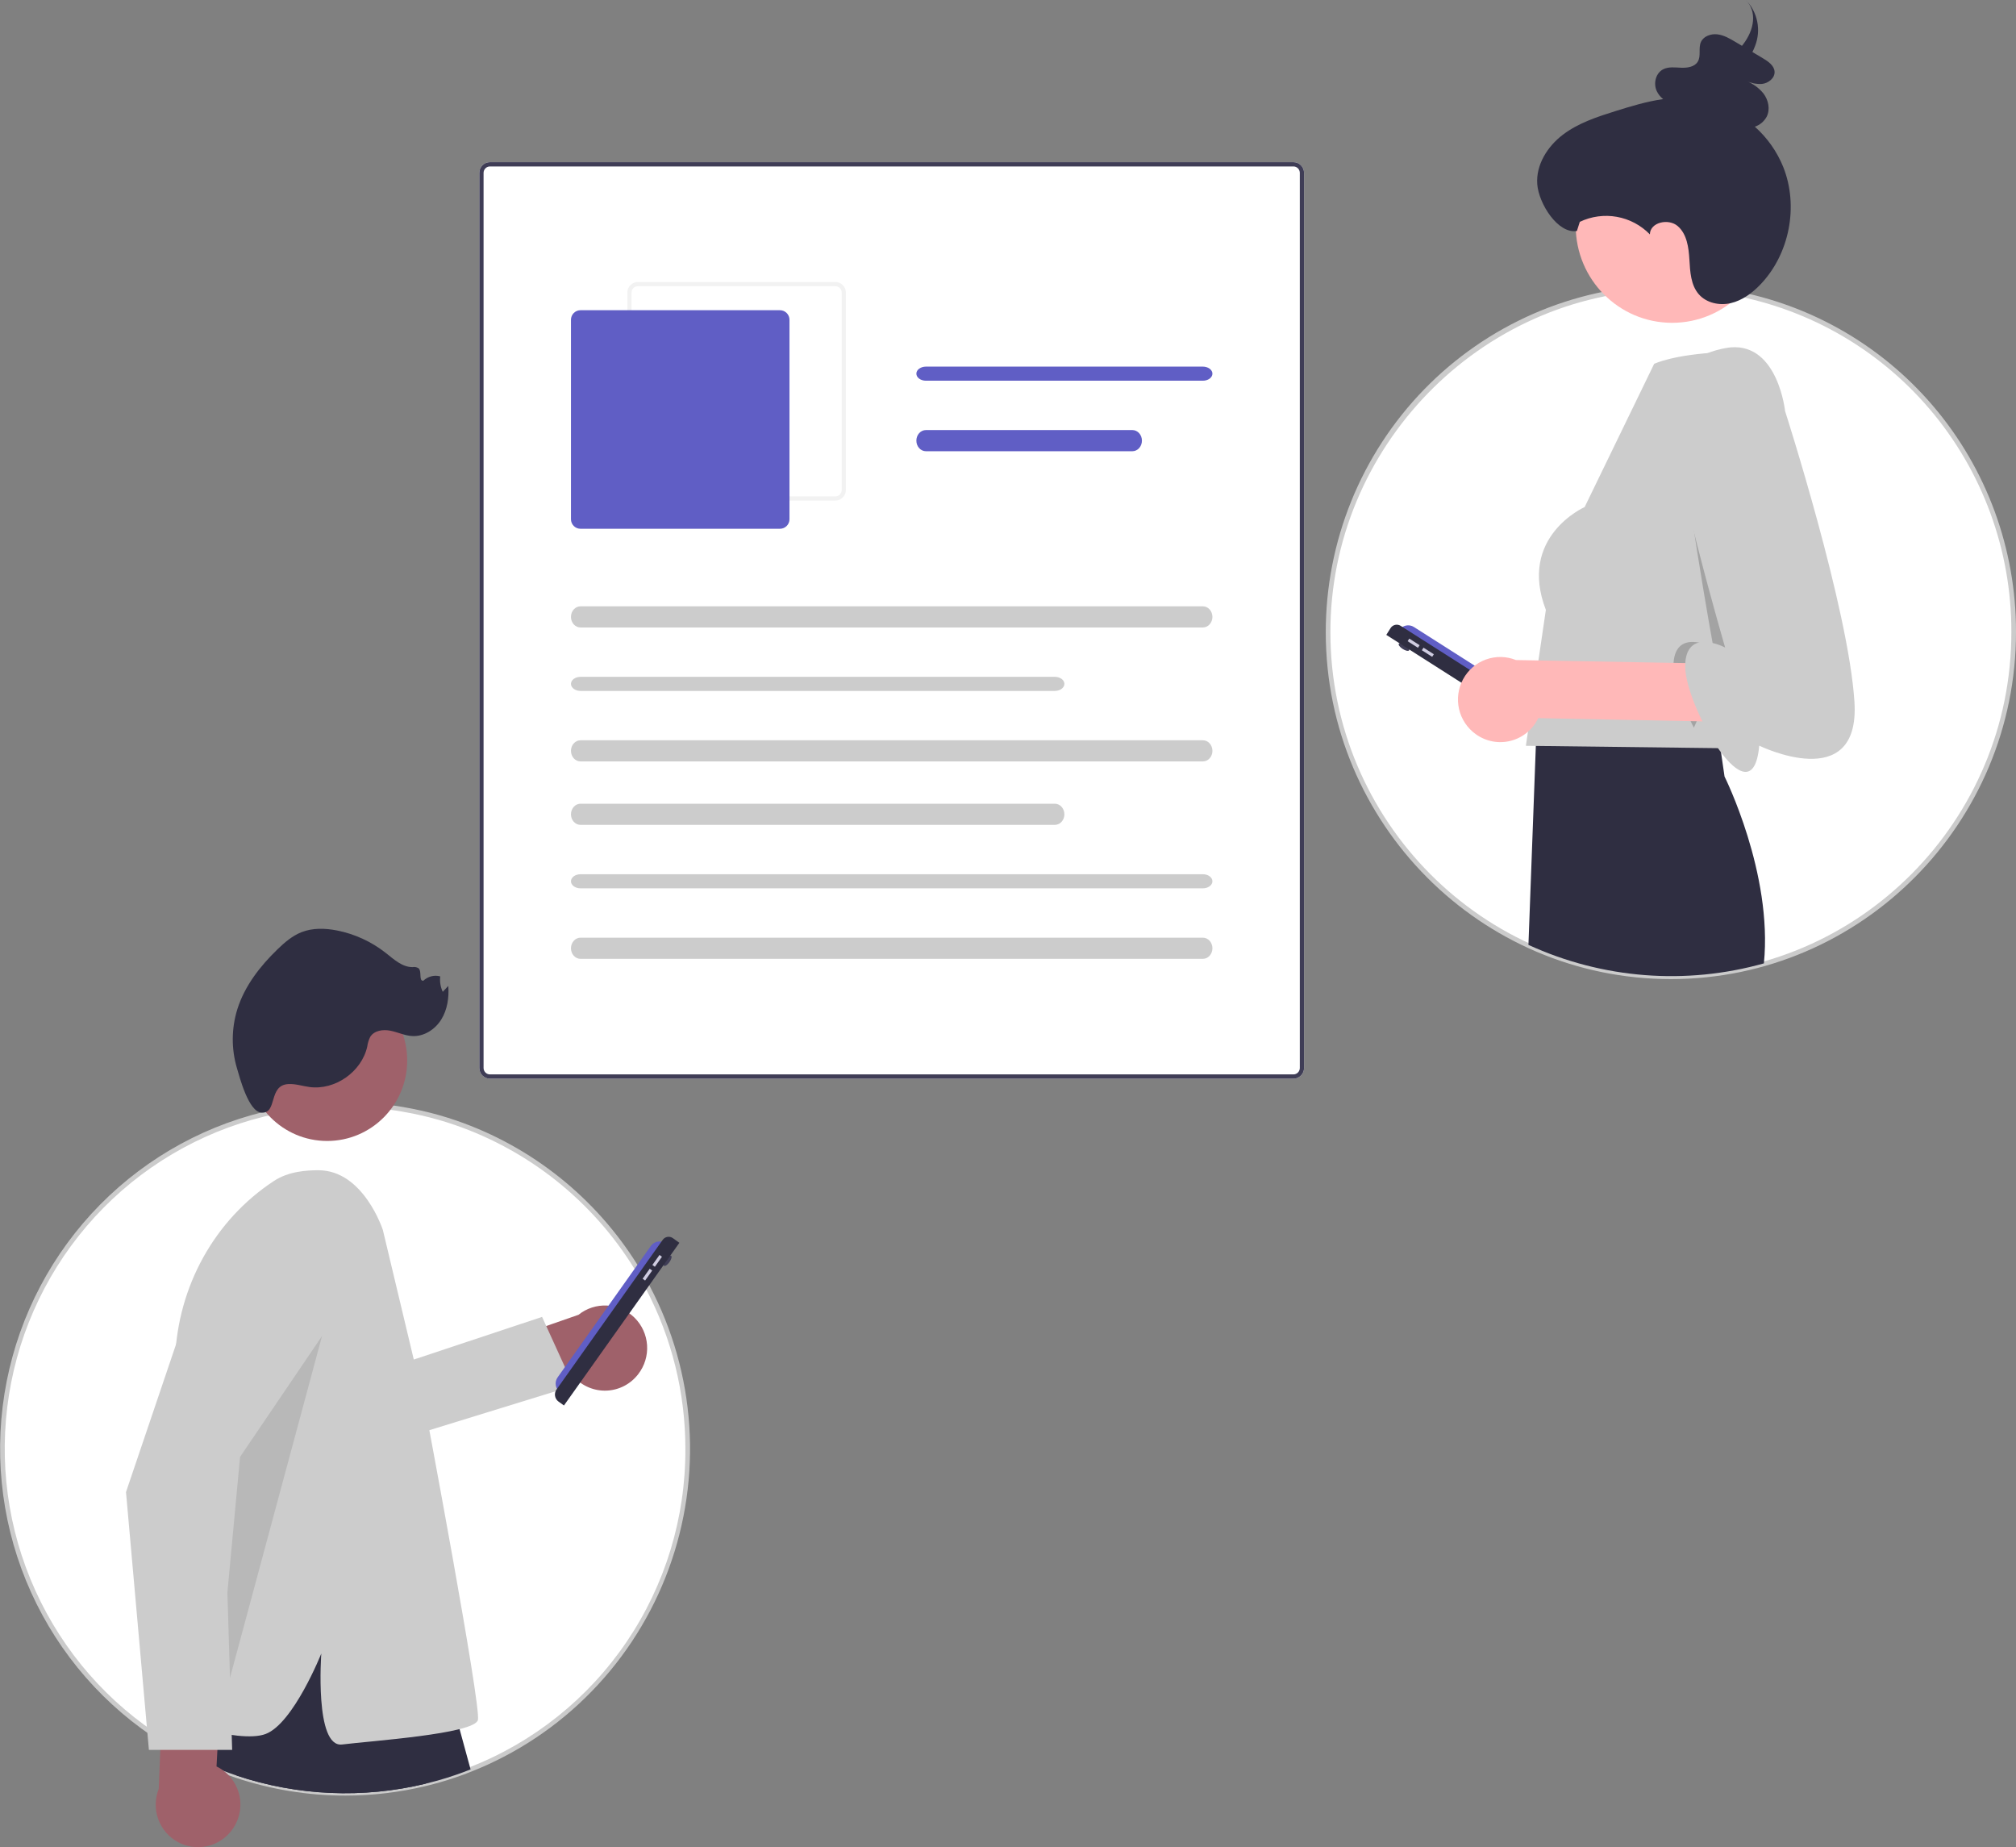 <svg width="286" height="262" viewBox="0 0 286 262" fill="none" xmlns="http://www.w3.org/2000/svg">
<rect x="0" y="0" width="286" height="262" fill="#808080" stroke="none"/>
<g clip-path="url(#clip0)">
<path d="M183.496 153H69.504C69.105 153 68.723 152.839 68.441 152.554C68.159 152.268 68.001 151.881 68 151.478V24.522C68.001 24.119 68.159 23.732 68.441 23.446C68.723 23.161 69.105 23 69.504 23H183.496C183.895 23 184.277 23.161 184.559 23.446C184.841 23.732 185 24.119 185 24.522V151.478C185 151.881 184.841 152.268 184.559 152.554C184.277 152.839 183.895 153 183.496 153V153Z" fill="white"/>
<path d="M183.496 153H69.504C69.105 153 68.723 152.839 68.441 152.554C68.159 152.268 68.001 151.881 68 151.478V24.522C68.001 24.119 68.159 23.732 68.441 23.446C68.723 23.161 69.105 23 69.504 23H183.496C183.895 23 184.277 23.161 184.559 23.446C184.841 23.732 185 24.119 185 24.522V151.478C185 151.881 184.841 152.268 184.559 152.554C184.277 152.839 183.895 153 183.496 153V153ZM69.504 23.609C69.265 23.609 69.035 23.706 68.866 23.877C68.697 24.048 68.602 24.28 68.602 24.522V151.478C68.602 151.72 68.697 151.952 68.866 152.123C69.035 152.295 69.265 152.391 69.504 152.391H183.496C183.735 152.391 183.965 152.295 184.134 152.123C184.303 151.952 184.398 151.72 184.398 151.478V24.522C184.398 24.28 184.303 24.048 184.134 23.877C183.965 23.706 183.735 23.609 183.496 23.609H69.504Z" fill="#3F3D56"/>
<path d="M118.51 71H90.49C90.095 70.999 89.716 70.842 89.437 70.563C89.158 70.284 89.001 69.905 89 69.51V41.49C89.001 41.095 89.158 40.716 89.437 40.437C89.716 40.158 90.095 40.001 90.49 40H118.51C118.905 40.001 119.284 40.158 119.563 40.437C119.842 40.716 120 41.095 120 41.49V69.51C120 69.905 119.842 70.284 119.563 70.563C119.284 70.842 118.905 70.999 118.51 71ZM90.49 40.596C90.253 40.596 90.026 40.691 89.858 40.858C89.691 41.026 89.596 41.253 89.596 41.49V69.51C89.596 69.747 89.691 69.974 89.858 70.142C90.026 70.309 90.253 70.404 90.49 70.404H118.51C118.747 70.404 118.974 70.309 119.142 70.142C119.309 69.974 119.404 69.747 119.404 69.51V41.49C119.404 41.253 119.309 41.026 119.142 40.858C118.974 40.691 118.747 40.596 118.51 40.596H90.49Z" fill="#F2F2F2"/>
<path d="M110.646 75H82.354C81.995 75 81.651 74.857 81.397 74.603C81.143 74.349 81 74.005 81 73.646V45.354C81 44.995 81.143 44.651 81.397 44.397C81.651 44.143 81.995 44 82.354 44H110.646C111.005 44 111.349 44.143 111.603 44.397C111.857 44.651 112 44.995 112 45.354V73.646C112 74.005 111.857 74.349 111.603 74.603C111.349 74.857 111.005 75 110.646 75Z" fill="#605EC5"/>
<path d="M170.649 89H82.354C82.177 89 82.001 88.962 81.836 88.887C81.672 88.811 81.523 88.701 81.397 88.562C81.271 88.422 81.171 88.257 81.103 88.075C81.035 87.893 81 87.697 81 87.5C81 87.303 81.035 87.107 81.103 86.925C81.171 86.743 81.271 86.578 81.397 86.438C81.523 86.299 81.672 86.189 81.836 86.113C82.001 86.038 82.177 86 82.354 86H170.649C171.007 86 171.351 86.158 171.604 86.439C171.858 86.721 172 87.102 172 87.5C172 87.898 171.858 88.279 171.604 88.561C171.351 88.842 171.007 89 170.649 89V89Z" fill="#CCCCCC"/>
<path d="M149.642 98H82.361C82.182 98 82.005 97.975 81.84 97.924C81.675 97.874 81.525 97.801 81.399 97.708C81.272 97.615 81.172 97.505 81.104 97.383C81.035 97.262 81 97.132 81 97C81 96.868 81.035 96.738 81.104 96.617C81.172 96.495 81.272 96.385 81.399 96.292C81.525 96.199 81.675 96.126 81.84 96.076C82.005 96.025 82.182 96 82.361 96H149.642C150.002 96 150.348 96.105 150.602 96.293C150.857 96.48 151 96.735 151 97C151 97.265 150.857 97.52 150.602 97.707C150.348 97.895 150.002 98 149.642 98V98Z" fill="#CCCCCC"/>
<path d="M170.638 54H131.36C130.999 54 130.653 53.895 130.398 53.707C130.143 53.52 130 53.265 130 53C130 52.735 130.143 52.48 130.398 52.293C130.653 52.105 130.999 52 131.36 52H170.638C170.816 52 170.993 52.025 171.159 52.075C171.324 52.126 171.474 52.199 171.601 52.292C171.727 52.385 171.828 52.495 171.896 52.617C171.965 52.738 172 52.868 172 53C172 53.132 171.965 53.262 171.896 53.383C171.828 53.505 171.727 53.615 171.601 53.708C171.474 53.801 171.324 53.874 171.159 53.925C170.993 53.975 170.816 54 170.638 54V54Z" fill="#605EC5"/>
<path d="M160.649 64H131.351C130.993 64 130.649 63.842 130.396 63.561C130.142 63.279 130 62.898 130 62.5C130 62.102 130.142 61.721 130.396 61.439C130.649 61.158 130.993 61 131.351 61H160.649C161.007 61 161.351 61.158 161.604 61.439C161.858 61.721 162 62.102 162 62.5C162 62.898 161.858 63.279 161.604 63.561C161.351 63.842 161.007 64 160.649 64V64Z" fill="#605EC5"/>
<path d="M170.646 108H82.351C81.993 108 81.649 107.842 81.396 107.561C81.142 107.279 81 106.898 81 106.5C81 106.102 81.142 105.721 81.396 105.439C81.649 105.158 81.993 105 82.351 105H170.646C170.823 105 170.999 105.038 171.164 105.113C171.328 105.188 171.477 105.299 171.603 105.438C171.729 105.578 171.829 105.743 171.897 105.925C171.965 106.107 172 106.303 172 106.5C172 106.697 171.965 106.893 171.897 107.075C171.829 107.257 171.729 107.422 171.603 107.562C171.477 107.701 171.328 107.812 171.164 107.887C170.999 107.962 170.823 108 170.646 108V108Z" fill="#CCCCCC"/>
<path d="M149.639 117H82.358C81.998 117 81.652 116.842 81.398 116.561C81.143 116.279 81 115.898 81 115.5C81 115.102 81.143 114.721 81.398 114.439C81.652 114.158 81.998 114 82.358 114H149.639C149.818 114 149.995 114.038 150.16 114.113C150.325 114.188 150.475 114.299 150.601 114.438C150.728 114.578 150.828 114.743 150.896 114.925C150.965 115.107 151 115.303 151 115.5C151 115.697 150.965 115.893 150.896 116.075C150.828 116.257 150.728 116.422 150.601 116.562C150.475 116.701 150.325 116.812 150.16 116.887C149.995 116.962 149.818 117 149.639 117L149.639 117Z" fill="#CCCCCC"/>
<path d="M170.649 126H82.354C82.177 126 82.001 125.975 81.836 125.924C81.672 125.874 81.523 125.801 81.397 125.708C81.271 125.615 81.171 125.505 81.103 125.383C81.035 125.262 81 125.131 81 125C81 124.869 81.035 124.738 81.103 124.617C81.171 124.495 81.271 124.385 81.397 124.292C81.523 124.199 81.672 124.126 81.836 124.076C82.001 124.025 82.177 124 82.354 124H170.649C171.007 124 171.351 124.105 171.604 124.293C171.858 124.48 172 124.735 172 125C172 125.265 171.858 125.52 171.604 125.707C171.351 125.895 171.007 126 170.649 126V126Z" fill="#CCCCCC"/>
<path d="M170.648 136H82.352C81.993 136 81.649 135.842 81.396 135.561C81.142 135.279 81 134.898 81 134.5C81 134.102 81.142 133.721 81.396 133.439C81.649 133.158 81.993 133 82.352 133H170.648C171.007 133 171.351 133.158 171.604 133.439C171.858 133.721 172 134.102 172 134.5C172 134.898 171.858 135.279 171.604 135.561C171.351 135.842 171.007 136 170.648 136V136Z" fill="#CCCCCC"/>
<path d="M97.559 205.504C97.561 215.316 94.624 224.9 89.13 233.009C83.637 241.119 75.841 247.377 66.759 250.968C66.047 251.255 65.321 251.523 64.592 251.77C63.778 252.051 62.955 252.308 62.123 252.542C61.546 252.704 60.962 252.856 60.374 252.998C51.511 255.133 42.231 254.735 33.582 251.849C32.902 251.622 32.229 251.377 31.563 251.123C30.666 250.777 29.78 250.404 28.91 250.004C28.844 249.978 28.782 249.948 28.72 249.919C28.378 249.76 28.047 249.602 27.709 249.433H27.705C27.242 249.209 26.784 248.976 26.33 248.734C25.286 248.179 24.265 247.588 23.267 246.961C22.748 246.638 22.237 246.302 21.734 245.955C13.811 240.577 7.643 232.968 4.002 224.082C0.362 215.195 -0.589 205.426 1.269 195.999C3.127 186.571 7.71 177.905 14.446 171.085C21.182 164.265 29.769 159.595 39.133 157.661C39.99 157.482 40.856 157.328 41.73 157.199C42.278 157.113 42.833 157.04 43.388 156.977C43.785 156.931 44.182 156.888 44.586 156.855H44.589C45.669 156.756 46.759 156.695 47.859 156.67C48.01 156.667 48.161 156.664 48.316 156.661C48.401 156.661 48.486 156.657 48.572 156.661H48.575C48.706 156.657 48.837 156.657 48.972 156.657C49.524 156.657 50.075 156.667 50.623 156.687C51.831 156.727 53.026 156.81 54.208 156.938C54.891 157.01 55.564 157.099 56.237 157.199C56.313 157.212 56.392 157.222 56.467 157.235C56.69 157.271 56.917 157.307 57.14 157.347C57.613 157.423 58.082 157.512 58.552 157.608C58.992 157.697 59.428 157.789 59.865 157.888C61.479 158.258 63.072 158.713 64.638 159.251C75.254 162.9 84.291 170.12 90.225 179.691C90.393 179.959 90.557 180.229 90.718 180.503C90.843 180.708 90.961 180.912 91.079 181.12C91.122 181.19 91.161 181.259 91.197 181.328C91.224 181.368 91.243 181.407 91.266 181.447C91.483 181.827 91.693 182.213 91.897 182.599C95.626 189.651 97.571 197.517 97.559 205.504V205.504Z" fill="white"/>
<path d="M48.977 254.683C43.71 254.683 38.477 253.832 33.478 252.163C32.834 251.947 32.169 251.708 31.446 251.432C30.534 251.08 29.636 250.701 28.774 250.305C28.716 250.282 28.648 250.25 28.58 250.218C28.253 250.066 27.934 249.914 27.609 249.752L27.563 249.731C27.102 249.508 26.635 249.27 26.176 249.026C25.13 248.47 24.093 247.87 23.093 247.242C22.572 246.917 22.052 246.575 21.548 246.227C13.572 240.813 7.363 233.152 3.698 224.206C0.034 215.259 -0.923 205.424 0.947 195.934C2.818 186.443 7.433 177.718 14.214 170.852C20.995 163.987 29.64 159.285 39.067 157.338C39.927 157.159 40.807 157.002 41.682 156.872C42.201 156.791 42.763 156.716 43.351 156.65C43.751 156.603 44.152 156.56 44.56 156.527C45.641 156.428 46.749 156.365 47.852 156.341L48.397 156.33C48.459 156.329 48.522 156.329 48.584 156.331C48.701 156.328 48.835 156.328 48.972 156.328C49.528 156.328 50.087 156.338 50.635 156.357C51.846 156.397 53.06 156.482 54.243 156.61C54.87 156.677 55.538 156.762 56.285 156.872L56.6 156.923C56.799 156.955 56.999 156.987 57.197 157.022C57.623 157.091 58.076 157.174 58.617 157.285C59.059 157.374 59.498 157.467 59.937 157.567C61.562 157.94 63.167 158.398 64.745 158.939C75.426 162.623 84.522 169.889 90.504 179.517C90.672 179.786 90.838 180.059 91.001 180.336C91.124 180.538 91.244 180.746 91.364 180.957C91.403 181.019 91.443 181.09 91.481 181.161C91.499 181.19 91.515 181.219 91.531 181.248L91.55 181.281C91.756 181.643 91.964 182.023 92.187 182.445C95.416 188.564 97.324 195.301 97.784 202.213C98.245 209.125 97.248 216.057 94.859 222.555C92.469 229.053 88.742 234.971 83.92 239.92C79.099 244.869 73.292 248.739 66.879 251.276C66.184 251.556 65.449 251.828 64.698 252.083C63.883 252.364 63.047 252.625 62.212 252.861C61.634 253.022 61.042 253.177 60.45 253.319C56.693 254.225 52.842 254.683 48.977 254.683V254.683ZM27.78 249.104H27.782L27.854 249.138C28.19 249.305 28.519 249.462 28.857 249.619C28.917 249.648 28.973 249.674 29.032 249.698C29.896 250.094 30.782 250.468 31.681 250.815C32.394 251.087 33.05 251.324 33.686 251.537C42.277 254.405 51.495 254.8 60.297 252.677C60.881 252.537 61.466 252.384 62.035 252.225C62.858 251.993 63.682 251.735 64.486 251.458C65.228 251.206 65.951 250.939 66.637 250.662C75.68 247.127 83.444 240.919 88.906 232.857C94.368 224.796 97.271 215.259 97.231 205.504V205.504C97.236 197.572 95.305 189.761 91.607 182.754C91.388 182.338 91.183 181.965 90.981 181.612L90.957 181.568C90.947 181.55 90.937 181.531 90.924 181.512L90.906 181.482C90.874 181.419 90.838 181.357 90.8 181.294C90.678 181.08 90.561 180.878 90.438 180.676C90.276 180.4 90.114 180.132 89.948 179.868C84.045 170.367 75.071 163.198 64.532 159.564C62.977 159.03 61.394 158.578 59.792 158.211C59.358 158.112 58.924 158.02 58.487 157.932C57.955 157.823 57.51 157.741 57.088 157.673C56.888 157.638 56.691 157.606 56.496 157.574L56.181 157.524C55.452 157.417 54.792 157.332 54.174 157.266C53.007 157.14 51.809 157.056 50.613 157.017C50.071 156.998 49.52 156.988 48.972 156.988C48.839 156.988 48.712 156.988 48.583 156.991C48.508 156.989 48.456 156.99 48.405 156.99L47.866 157.001C46.779 157.025 45.686 157.087 44.619 157.184L44.586 157.186C44.213 157.217 43.819 157.26 43.426 157.306C42.846 157.371 42.292 157.445 41.781 157.525C40.915 157.654 40.047 157.808 39.2 157.984C29.899 159.906 21.369 164.544 14.679 171.318C7.989 178.091 3.436 186.699 1.591 196.063C-0.254 205.427 0.69 215.13 4.306 223.956C7.922 232.783 14.048 240.34 21.917 245.682C22.416 246.026 22.927 246.362 23.44 246.681C24.427 247.302 25.451 247.894 26.483 248.442C26.913 248.671 27.349 248.894 27.78 249.104Z" fill="#CBCBCB"/>
<path d="M90.549 194.898C90.019 195.594 89.343 196.164 88.57 196.569C87.796 196.974 86.944 197.204 86.073 197.242C85.201 197.28 84.332 197.125 83.527 196.789C82.721 196.453 81.999 195.943 81.41 195.296L68.592 199.96L63.873 192.82L82.067 186.489C83.214 185.567 84.658 185.101 86.124 185.178C87.591 185.254 88.978 185.869 90.023 186.906C91.069 187.942 91.7 189.328 91.797 190.801C91.894 192.274 91.45 193.732 90.549 194.898V194.898Z" fill="#9F616A"/>
<path d="M50.493 195.563L76.902 186.787L81.353 196.553L56.731 204.144L50.493 195.563Z" fill="#CCCCCC"/>
<path d="M60.374 252.998C51.511 255.133 42.231 254.735 33.581 251.849L34.172 246.232L34.721 240.984L42.944 228.201L45.581 224.105L56.444 228.076L57.55 235.089L59.313 246.275L60.374 252.998Z" fill="#2F2E41"/>
<path d="M66.759 250.968C66.047 251.255 65.321 251.523 64.592 251.77C63.778 252.051 62.955 252.308 62.123 252.542C61.546 252.704 60.962 252.856 60.374 252.998C51.511 255.133 42.231 254.735 33.582 251.849C32.902 251.622 32.229 251.377 31.563 251.123C31.654 253.078 31.594 255.036 31.385 256.982C30.437 254.702 29.611 252.373 28.91 250.004C28.861 249.846 28.815 249.688 28.769 249.529C28.539 248.73 28.336 247.968 28.152 247.252C27.942 246.423 27.761 245.654 27.61 244.951C27.009 242.192 26.819 240.486 26.819 240.486L33.237 227.086L34.521 227.234L35.052 227.294L38.27 227.663L42.945 228.201L50.518 229.07L57.55 235.09L63.85 240.486C63.85 240.486 64.376 242.281 65.2 245.255C65.646 246.852 66.175 248.79 66.759 250.968Z" fill="#2F2E41"/>
<path d="M46.411 161.833C52.683 161.833 57.767 156.721 57.767 150.416C57.767 144.111 52.683 139 46.411 139C40.14 139 35.056 144.111 35.056 150.416C35.056 156.721 40.14 161.833 46.411 161.833Z" fill="#9F616A"/>
<path d="M54.317 174.466C54.317 174.466 51.587 165.985 45.169 165.985C43.564 165.985 40.975 166.119 38.87 167.5C30.394 173.06 25.238 182.51 24.843 192.676L22.87 243.464C22.87 243.464 33.732 247.435 37.682 245.946C41.632 244.457 45.582 234.53 45.582 234.53C45.582 234.53 44.594 247.932 48.544 247.435C52.494 246.939 67.306 245.946 67.8 243.961C68.294 241.975 60.241 199.285 60.241 199.285L54.317 174.466Z" fill="#CCCCCC"/>
<path d="M40.891 153.763C41.91 153.702 42.904 154.048 43.916 154.183C47.535 154.666 51.301 152.026 52.1 148.444C52.164 147.967 52.306 147.504 52.519 147.073C53.076 146.159 54.344 145.984 55.39 146.195C56.436 146.405 57.427 146.897 58.492 146.953C60.137 147.04 61.716 146.022 62.592 144.62C63.469 143.219 63.717 141.494 63.598 139.843L62.81 140.675C62.49 139.993 62.366 139.235 62.453 138.487C62.035 138.375 61.596 138.373 61.177 138.48C60.758 138.588 60.374 138.802 60.061 139.102C59.366 139.176 59.891 137.806 59.374 137.332C59.123 137.177 58.824 137.121 58.534 137.174C57.055 137.188 55.858 136.051 54.693 135.136C52.674 133.553 50.313 132.47 47.8 131.975C46.13 131.648 44.355 131.595 42.771 132.22C41.471 132.733 40.382 133.669 39.375 134.642C36.895 137.039 34.7 139.855 33.668 143.154C32.83 145.856 32.806 148.747 33.6 151.463C34.016 152.873 35.268 157.703 37.102 157.816C39.406 157.957 38.023 153.935 40.891 153.763Z" fill="#2F2E41"/>
<path opacity="0.1" d="M45.686 189.498L34.057 206.644L30.338 246.471L45.686 189.498Z" fill="black"/>
<path d="M94.97 179.016C95.248 178.624 95.355 178.221 95.209 178.116C95.063 178.011 94.719 178.244 94.44 178.636C94.162 179.028 94.055 179.431 94.201 179.536C94.348 179.641 94.692 179.408 94.97 179.016Z" fill="#3F3D56"/>
<path d="M79.463 197.489C79.135 197.254 78.913 196.897 78.847 196.498C78.781 196.099 78.875 195.69 79.109 195.36V195.36L92.334 176.724C92.568 176.395 92.922 176.172 93.32 176.105C93.717 176.039 94.124 176.133 94.452 176.368L79.463 197.489L79.463 197.489Z" fill="#605EC5"/>
<path d="M80.005 199.351L79.24 198.802C79.109 198.708 78.997 198.589 78.912 198.451C78.826 198.314 78.769 198.161 78.742 198.001C78.715 197.841 78.72 197.677 78.757 197.519C78.793 197.361 78.86 197.212 78.954 197.08L94.012 175.861C94.172 175.636 94.414 175.484 94.686 175.438C94.957 175.392 95.235 175.457 95.459 175.618V175.618L96.38 176.278L80.005 199.351H80.005Z" fill="#2F2E41"/>
<path d="M93.558 178.003L92.55 179.423L92.903 179.677L93.911 178.257L93.558 178.003Z" fill="#D0CDE1"/>
<path d="M92.172 179.956L91.165 181.375L91.518 181.629L92.525 180.209L92.172 179.956Z" fill="#D0CDE1"/>
<path d="M32.978 259.462C33.488 258.75 33.836 257.935 33.998 257.073C34.16 256.212 34.133 255.325 33.917 254.475C33.701 253.626 33.303 252.834 32.75 252.156C32.197 251.478 31.503 250.93 30.717 250.551L31.453 236.866L23.29 234.387L22.52 253.728C21.974 255.098 21.947 256.622 22.444 258.012C22.941 259.401 23.927 260.558 25.216 261.265C26.505 261.972 28.008 262.179 29.438 261.846C30.869 261.514 32.129 260.665 32.978 259.462H32.978Z" fill="#9F616A"/>
<path d="M32.935 248.204H21.125L17.875 211.634L17.887 211.6L28.94 178.965C29.329 177.815 29.952 176.76 30.769 175.867C31.586 174.973 32.58 174.26 33.686 173.773C34.792 173.286 35.987 173.037 37.194 173.04C38.402 173.043 39.595 173.298 40.699 173.791C41.803 174.283 42.792 175.001 43.605 175.899C44.418 176.797 45.035 177.855 45.419 179.006C45.802 180.157 45.943 181.376 45.832 182.585C45.722 183.793 45.362 184.966 44.775 186.027L31.769 209.575L32.935 248.204Z" fill="#CCCCCC"/>
<path d="M285.672 89.606C285.681 99.232 282.863 108.647 277.572 116.67C272.281 124.692 264.752 130.967 255.929 134.705C247.106 138.444 237.381 139.481 227.974 137.687C218.567 135.892 209.896 131.346 203.048 124.618C196.201 117.889 191.481 109.279 189.481 99.865C187.481 90.451 188.29 80.653 191.805 71.7C195.321 62.746 201.388 55.035 209.245 49.533C217.101 44.032 226.399 40.984 235.972 40.773C236.123 40.769 236.274 40.766 236.428 40.763C236.645 40.759 236.865 40.759 237.084 40.759C237.636 40.759 238.188 40.769 238.736 40.789C239.944 40.829 241.139 40.912 242.321 41.04C243.004 41.112 243.677 41.202 244.35 41.301C244.425 41.314 244.504 41.324 244.579 41.337C247.357 41.767 250.091 42.442 252.751 43.353C262.353 46.646 270.689 52.875 276.593 61.169C282.497 69.464 285.671 79.407 285.672 89.606Z" fill="white"/>
<path d="M237.039 138.874C210.063 138.875 188.105 116.825 188.08 89.699C188.068 76.823 193.074 64.456 202.025 55.248C210.977 46.041 223.16 40.725 235.964 40.442L236.42 40.432C237.194 40.421 237.981 40.431 238.747 40.459C239.957 40.499 241.171 40.584 242.356 40.712C242.983 40.778 243.651 40.864 244.397 40.974L244.635 41.012C256.166 42.812 266.675 48.701 274.262 57.614C281.849 66.527 286.013 77.875 286 89.606V89.606C286.025 116.747 264.083 138.848 237.086 138.874L237.039 138.874ZM237.079 41.089C236.862 41.089 236.646 41.089 236.432 41.093L235.979 41.102C209.904 41.678 188.712 63.478 188.736 89.698C188.761 116.459 210.427 138.212 237.039 138.214H237.085C263.72 138.188 285.368 116.383 285.343 89.606V89.606C285.356 78.032 281.248 66.835 273.762 58.041C266.276 49.247 255.906 43.438 244.529 41.663L244.293 41.626C243.564 41.519 242.905 41.434 242.286 41.368C241.117 41.242 239.919 41.158 238.725 41.119C238.183 41.099 237.632 41.089 237.084 41.089H237.079Z" fill="#CBCBCB"/>
<path d="M199.906 92.243C200.003 92.09 199.752 91.758 199.348 91.5C198.943 91.242 198.537 91.157 198.441 91.31C198.345 91.462 198.595 91.795 198.999 92.052C199.404 92.31 199.81 92.395 199.906 92.243Z" fill="#3F3D56"/>
<path d="M198.486 89.403C198.593 89.234 198.732 89.087 198.895 88.972C199.058 88.857 199.242 88.775 199.436 88.731C199.631 88.687 199.832 88.682 200.028 88.716C200.225 88.75 200.413 88.823 200.581 88.93V88.93L219.82 101.178C219.988 101.285 220.134 101.425 220.249 101.589C220.363 101.753 220.445 101.938 220.489 102.133C220.532 102.329 220.537 102.531 220.503 102.728C220.469 102.926 220.397 103.115 220.29 103.284V103.284L198.486 89.403V89.403Z" fill="#605EC5"/>
<path d="M196.667 90.051L197.272 89.09C197.419 88.857 197.652 88.691 197.921 88.631C198.189 88.57 198.471 88.619 198.703 88.767L220.608 102.712C220.744 102.799 220.862 102.912 220.955 103.045C221.048 103.177 221.114 103.327 221.149 103.485C221.185 103.644 221.189 103.807 221.161 103.967C221.133 104.127 221.075 104.28 220.988 104.417L220.485 105.215L196.667 90.051H196.667Z" fill="#2F2E41"/>
<path d="M199.927 90.579L199.695 90.948L201.161 91.881L201.393 91.512L199.927 90.579Z" fill="#D0CDE1"/>
<path d="M201.943 91.862L201.711 92.231L203.177 93.164L203.409 92.795L201.943 91.862Z" fill="#D0CDE1"/>
<path d="M237.214 45.788C244.766 45.788 250.888 39.633 250.888 32.041C250.888 24.448 244.766 18.294 237.214 18.294C229.662 18.294 223.54 24.448 223.54 32.041C223.54 39.633 229.662 45.788 237.214 45.788Z" fill="#FFB8B8"/>
<path d="M250.235 136.644C239.142 139.759 227.31 138.83 216.832 134.02L217.882 105.801L217.961 103.606L217.99 102.894L218.027 101.844L218.053 101.174C218.053 101.174 218.095 101.171 218.178 101.167C218.401 101.151 218.916 101.115 219.655 101.072C220.512 101.022 221.664 100.959 223.007 100.903C223.325 100.89 223.653 100.877 223.992 100.86C231.063 100.596 242.107 100.54 243.568 102.682L243.752 103.943L244.047 105.979L244.651 110.141C244.651 110.141 251.519 123.871 250.235 136.644Z" fill="#2F2E41"/>
<path d="M253.707 65.472L251.014 90.483L245.885 101.89L243.984 106.12L216.469 105.784L219.304 86.505C215.301 76.111 224.807 71.92 224.807 71.92L234.666 51.61C234.666 51.61 237.293 50.29 244.15 49.958C250.526 49.649 245.5 50.62 245.5 50.62C253.838 49.782 253.707 65.472 253.707 65.472Z" fill="#CCCCCC"/>
<path opacity="0.2" d="M245.433 91.803L240.303 103.21C238.656 100.112 237.402 96.603 237.402 94.531C237.402 88.831 243.072 91.849 243.072 91.849C243.072 91.849 238.486 66.618 238.486 59.074C238.486 54.063 242.641 76.301 245.433 91.803Z" fill="black"/>
<path d="M252.973 23.665C252.084 21.483 250.707 19.535 248.951 17.971C249.671 17.729 250.273 17.219 250.633 16.547C251.159 15.499 250.88 14.186 250.165 13.248C249.513 12.456 248.669 11.846 247.715 11.476C248.414 11.796 249.179 11.943 249.946 11.907C250.876 11.81 251.805 11.076 251.75 10.166C251.698 9.298 250.849 8.712 250.087 8.259C249.593 7.966 249.099 7.672 248.605 7.379C248.752 7.093 248.881 6.799 248.991 6.498C249.417 5.403 249.52 4.207 249.287 3.054C249.054 1.901 248.495 0.841 247.677 0C249.295 1.656 248.881 4.219 247.283 6.299C247.231 6.366 247.176 6.431 247.122 6.497C246.806 6.309 246.489 6.121 246.172 5.933C245.382 5.463 244.561 4.983 243.643 4.872C242.726 4.762 241.68 5.127 241.306 5.95C240.905 6.83 241.361 7.955 240.838 8.772C240.381 9.488 239.383 9.64 238.517 9.607C237.652 9.573 236.733 9.435 235.963 9.82C234.893 10.355 234.542 11.801 235.017 12.88C235.229 13.339 235.544 13.742 235.939 14.058C233.648 14.379 231.393 15.063 229.176 15.758C226.562 16.578 223.9 17.449 221.715 19.109C219.531 20.768 217.876 23.388 218.084 26.133C218.292 28.878 221.005 33.201 223.708 32.762L224.119 31.467C225.754 30.685 227.59 30.437 229.372 30.755C231.154 31.074 232.793 31.944 234.059 33.243C234.09 31.515 236.707 30.941 238.01 32.068C239.314 33.194 239.566 35.099 239.667 36.825C239.768 38.55 239.864 40.429 240.994 41.731C242.079 42.981 243.927 43.368 245.535 42.996C247.143 42.623 248.533 41.598 249.685 40.41C253.862 36.099 255.208 29.248 252.973 23.665Z" fill="#2F2E41"/>
<path d="M209.359 104.133C210.067 104.645 210.878 104.995 211.735 105.158C212.592 105.321 213.474 105.293 214.319 105.077C215.164 104.86 215.952 104.459 216.626 103.904C217.301 103.348 217.846 102.65 218.223 101.859L255.473 102.6L257.938 94.393L215.062 93.619C213.699 93.07 212.183 93.043 210.802 93.542C209.42 94.042 208.269 95.033 207.566 96.329C206.863 97.625 206.657 99.136 206.987 100.574C207.318 102.012 208.162 103.279 209.359 104.133V104.133Z" fill="#FFB8B8"/>
<path d="M245.573 49.266C245.573 49.266 236.901 49.937 236.901 57.481C236.901 65.025 244.739 91.849 244.739 91.849C244.739 91.849 239.069 88.831 239.069 94.531C239.069 100.231 248.574 116.828 249.575 105.763C249.575 105.763 263.916 112.805 263.082 99.56C262.248 86.316 253.244 58.319 253.244 58.319C253.244 58.319 252.243 48.763 245.573 49.266Z" fill="#CCCCCC"/>
</g>
<defs>
<clipPath id="clip0">
<rect width="286" height="262" fill="white"/>
</clipPath>
</defs>
</svg>
